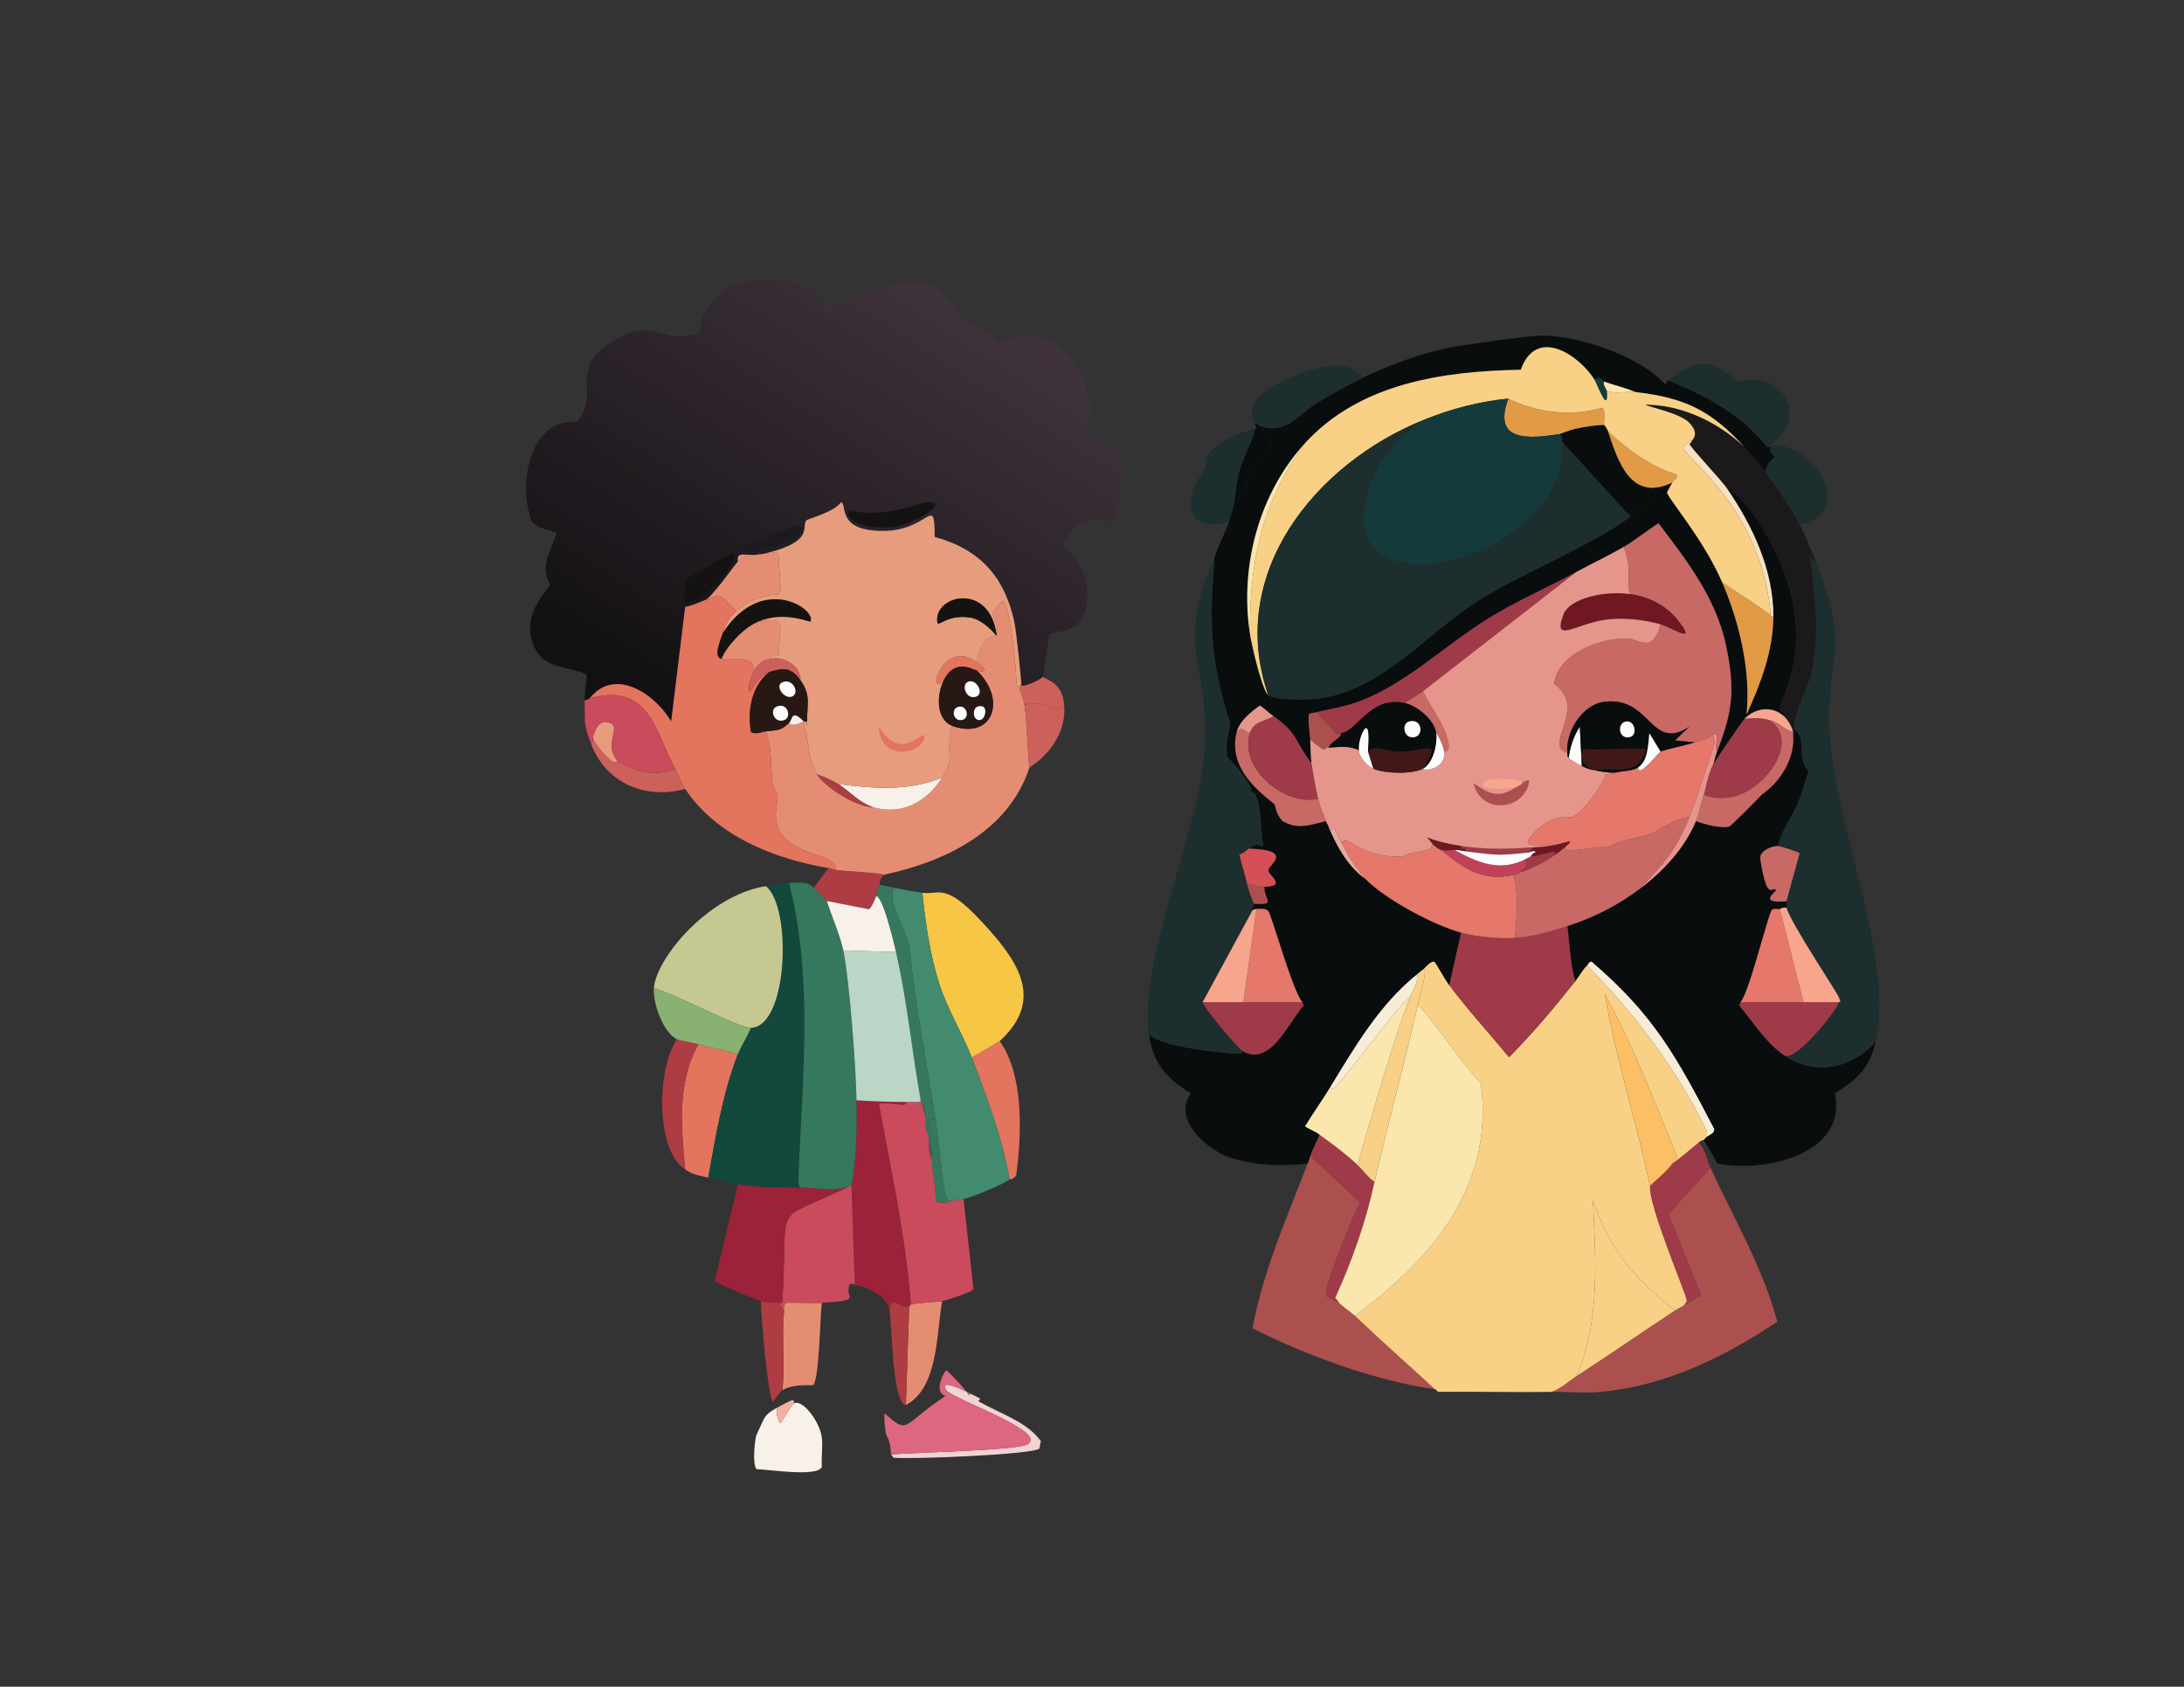 <?xml version="1.0" encoding="UTF-8"?>
<svg id="Layer_1" data-name="Layer 1" xmlns="http://www.w3.org/2000/svg" xmlns:xlink="http://www.w3.org/1999/xlink" viewBox="0 0 1640.27 1266.71">
  <rect x="0" y="0" width="1640.27" height="1266.71" fill="#333333" stroke="none"/>
  <defs>
    <style>
      .son-daughter-cls-1 {
        fill: url(#linear-gradient);
      }

      .son-daughter-cls-1, .son-daughter-cls-2, .son-daughter-cls-3, .son-daughter-cls-4, .son-daughter-cls-5, .son-daughter-cls-6, .son-daughter-cls-7, .son-daughter-cls-8, .son-daughter-cls-9, .son-daughter-cls-10, .son-daughter-cls-11, .son-daughter-cls-12, .son-daughter-cls-13, .son-daughter-cls-14, .son-daughter-cls-15, .son-daughter-cls-16, .son-daughter-cls-17, .son-daughter-cls-18, .son-daughter-cls-19, .son-daughter-cls-20, .son-daughter-cls-21, .son-daughter-cls-22, .son-daughter-cls-23, .son-daughter-cls-24, .son-daughter-cls-25, .son-daughter-cls-26, .son-daughter-cls-27, .son-daughter-cls-28, .son-daughter-cls-29, .son-daughter-cls-30, .son-daughter-cls-31, .son-daughter-cls-32, .son-daughter-cls-33, .son-daughter-cls-34, .son-daughter-cls-35, .son-daughter-cls-36, .son-daughter-cls-37, .son-daughter-cls-38, .son-daughter-cls-39, .son-daughter-cls-40, .son-daughter-cls-41, .son-daughter-cls-42, .son-daughter-cls-43, .son-daughter-cls-44, .son-daughter-cls-45, .son-daughter-cls-46, .son-daughter-cls-47 {
        stroke-width: 0px;
      }

      .son-daughter-cls-2 {
        fill: #f7e1c2;
      }

      .son-daughter-cls-3 {
        fill: #f8a58d;
      }

      .son-daughter-cls-4 {
        fill: #f7f1e9;
      }

      .son-daughter-cls-5 {
        fill: #f6ecd7;
      }

      .son-daughter-cls-6 {
        fill: #f8d186;
      }

      .son-daughter-cls-7 {
        fill: #f7c644;
      }

      .son-daughter-cls-8 {
        fill: #271815;
      }

      .son-daughter-cls-9 {
        fill: #5b5455;
      }

      .son-daughter-cls-10 {
        fill: #89b173;
      }

      .son-daughter-cls-11 {
        fill: #701722;
      }

      .son-daughter-cls-12 {
        fill: #575753;
      }

      .son-daughter-cls-13 {
        fill: #1a1a1f;
      }

      .son-daughter-cls-14 {
        fill: #35785d;
      }

      .son-daughter-cls-15 {
        fill: #1c191a;
      }

      .son-daughter-cls-16 {
        fill: #1d2e2e;
      }

      .son-daughter-cls-17 {
        fill: #090d0e;
      }

      .son-daughter-cls-18 {
        fill: #411817;
      }

      .son-daughter-cls-19 {
        fill: #428b6e;
      }

      .son-daughter-cls-20 {
        fill: #141311;
      }

      .son-daughter-cls-21 {
        fill: #143a3b;
      }

      .son-daughter-cls-22 {
        fill: #13483c;
      }

      .son-daughter-cls-23 {
        fill: #c94b5c;
      }

      .son-daughter-cls-24 {
        fill: #e19a45;
      }

      .son-daughter-cls-25 {
        fill: #cc615b;
      }

      .son-daughter-cls-26 {
        fill: #c86965;
      }

      .son-daughter-cls-27 {
        fill: #c5c991;
      }

      .son-daughter-cls-28 {
        fill: #e3745e;
      }

      .son-daughter-cls-29 {
        fill: #dd6680;
      }

      .son-daughter-cls-30 {
        fill: #d55056;
      }

      .son-daughter-cls-31 {
        fill: #bbd6c6;
      }

      .son-daughter-cls-32 {
        fill: #c2415a;
      }

      .son-daughter-cls-33 {
        fill: #ab504f;
      }

      .son-daughter-cls-34 {
        fill: #ad3d43;
      }

      .son-daughter-cls-35 {
        fill: #9f3a48;
      }

      .son-daughter-cls-36 {
        fill: #9b2239;
      }

      .son-daughter-cls-37 {
        fill: #fdfcfc;
      }

      .son-daughter-cls-38 {
        fill: #e5776b;
      }

      .son-daughter-cls-39 {
        fill: #e5958b;
      }

      .son-daughter-cls-40 {
        fill: #e58d73;
      }

      .son-daughter-cls-41 {
        fill: #f0d3d3;
      }

      .son-daughter-cls-42 {
        fill: #e79d7d;
      }

      .son-daughter-cls-43 {
        fill: #fcbf66;
      }

      .son-daughter-cls-44 {
        fill: #fbfdfe;
      }

      .son-daughter-cls-45 {
        fill: #fbe6ad;
      }

      .son-daughter-cls-46 {
        fill: #f1b2a4;
      }

      .son-daughter-cls-47 {
        fill: #e8a9a0;
      }
    </style>
    <linearGradient id="linear-gradient" x1="717.93" y1="227.73" x2="515.23" y2="543.01" gradientUnits="userSpaceOnUse">
      <stop offset="0" stop-color="#3f323b"/>
      <stop offset="1" stop-color="#121013"/>
    </linearGradient>
  </defs>
  <g>
    <g>
      <g>
        <g>
          <path class="son-daughter-cls-33" d="m1165.33,1045.29c7.12-2.56,12.55-7.83,18.72-11.82,24.88-16.1,49.11-33.05,73.9-49.27,2.23-1.46,4.74-2.57,6.9-3.94,4.17-2.66,8.33-5.25,12.81-7.39l-24.63-61.09,31.53-34.98c17.52,38.23,39.32,74.74,50.25,115.78-39.71,26.71-84.32,48.28-132.53,52.72-12.3,1.13-24.73-.2-36.95,0Z"/>
          <path class="son-daughter-cls-35" d="m1284.56,876.79l-31.53,34.98,24.63,61.09c-4.48,2.14-8.64,4.73-12.81,7.39.29-1.46,2.04-1.66,1.97-3.45-.18-4.53-28.99-71.32-27.59-86.22,5.44-5.43,12.32-10.41,16.75-16.75,6.87-4.78,13.25-10.44,19.71-15.77,5.17,4.98,6.07,12.63,8.87,18.72Z"/>
        </g>
        <g>
          <path class="son-daughter-cls-33" d="m1005.71,978.29c1.82,2.48,8.95,7.11,11.82,9.85,19.69,18.76,40.14,36.72,60.11,55.18-43.83-6.02-97.31-25.56-136.96-45.82,8.01-43.16,25.84-83.01,41.38-123.66.73-1.9,1.26-3.96,1.97-5.91l37.44,34.98c-4.5,8.94-28.38,65.46-25.13,70.45.68,1.04,7.88,3.66,9.36,4.93Z"/>
          <path class="son-daughter-cls-35" d="m1019.5,874.82c4.35,4.08,7.77,9.39,12.81,12.81-6.51,30.04-16.88,59.3-29.56,87.2,1.25.97,2.03,2.19,2.96,3.45-1.48-1.26-8.68-3.89-9.36-4.93-3.25-4.99,20.62-61.51,25.13-70.45l-37.44-34.98c1.97-5.41,4.71-10.45,6.9-15.77,9.84,6.94,19.8,14.43,28.58,22.66Z"/>
        </g>
      </g>
      <g>
        <path class="son-daughter-cls-6" d="m1088.48,739.83c14.04,18.81,30.03,36.01,44.83,54.19,17.88-18.07,34.08-37.26,49.76-57.15,2.96-3.75,5.37-8.61,8.87-11.82,34.45,34.81,64.35,74.02,86.71,117.75,1.84,3.61,4.53,7.79,2.96,11.33-.74.63-1.4,1.51-1.97,1.97-.17.14-1.33-.18-3.94,1.97-6.46,5.32-12.83,10.99-19.71,15.77,1.17-1.68.96-4.18,3.94-4.43-17.13-41.26-32.93-83.55-54.69-122.68,8.24,48.08,23.88,95.71,33.99,143.86-1.4,14.9,27.41,81.69,27.59,86.22.07,1.79-1.68,1.99-1.97,3.45-2.15,1.37-4.67,2.48-6.9,3.94-30.55-24.42-48.74-45.1-61.58-82.77,1.94,44.32,5.75,90.23-12.32,132.04-6.18,4-11.6,9.26-18.72,11.82-28.4.47-56.83-.35-85.23,0-.8-.64-1.34-1.82-2.46-1.97-19.97-18.46-40.42-36.42-60.11-55.18,57.73-42.31,105.05-97.4,94.59-174.9-17.35-18.23-30.27-40.78-47.3-58.63,2.02-9.02,7.94-27.23,3.94-26.6,1.22-.84,5.15-6.3,8.38-5.91,1.02.28,7.31,12.34,11.33,17.74Z"/>
        <path class="son-daughter-cls-45" d="m1017.53,988.14c-2.88-2.74-10.01-7.37-11.82-9.85-.92-1.26-1.71-2.48-2.96-3.45,12.68-27.9,23.05-57.16,29.56-87.2,10.09-44.53,22.53-88.46,32.52-133.02,17.02,17.85,29.95,40.4,47.3,58.63,10.45,77.5-36.87,132.59-94.59,174.9Z"/>
        <path class="son-daughter-cls-6" d="m1257.96,984.2c-24.79,16.22-49.02,33.17-73.9,49.27,18.06-41.81,14.25-87.71,12.32-132.04,12.85,37.67,31.03,58.35,61.58,82.77Z"/>
        <path class="son-daughter-cls-43" d="m1255.99,873.84c-4.43,6.34-11.31,11.32-16.75,16.75-10.12-48.15-25.75-95.78-33.99-143.86,21.76,39.13,37.56,81.42,54.69,122.68-2.99.25-2.77,2.76-3.94,4.43Z"/>
        <path class="son-daughter-cls-6" d="m1068.77,728.01c4-.63-1.92,17.59-3.94,26.6-9.99,44.56-22.43,88.49-32.52,133.02-5.04-3.42-8.46-8.73-12.81-12.81,12.5-42.23,24.22-84.78,39.41-126.12,2.04-5.56,6.83-10.87,4.93-16.75,1.98-1.59,2.48-2.25,4.93-3.94Z"/>
        <path class="son-daughter-cls-5" d="m1281.61,854.13c1.57-3.55-1.11-7.72-2.96-11.33-22.36-43.73-52.26-82.94-86.71-117.75.7-.64,1.57-3.25,3.45-2.96,47.25,40.43,64.09,71.93,92.13,125.63.46,3.65-3.56,4.4-5.91,6.4Z"/>
        <path class="son-daughter-cls-45" d="m1019.5,874.82c-8.78-8.23-18.74-15.72-28.58-22.66-3.85-2.72-10.64-5.4-10.84-6.4,5.96-9.83,12.76-19.26,18.72-29.07.96-.03,1.33,1.46,2.46.99,4.81-2.02,47.36-60.95,57.64-68.97-15.2,41.35-26.91,83.9-39.41,126.12Z"/>
        <path class="son-daughter-cls-5" d="m1058.92,748.7c-10.28,8.03-52.83,66.96-57.64,68.97-1.13.48-1.5-1.02-2.46-.99,18.36-30.21,37.16-62.29,65.03-84.74,1.9,5.88-2.88,11.19-4.93,16.75Z"/>
      </g>
    </g>
    <g>
      <path class="son-daughter-cls-17" d="m1358.46,579.22c-2.86,7.54-4.7,15.65-7.88,23.16-4.91,11.58-15.47,26.92-14.78,33.01-4.88-.32-14.39,3.61-13.79,9.36,5.24,34.06,9.11,20.07,11.82,23.65.65.85-14.48,10.69,7.88,8.38v4.93c-3.17-.55-4.2.89-4.93.99-1.71.23-4.65-.57-5.91.49-2.8,2.37-16.83,61.49-23.65,69.47l-.99,2.46c10.62,12.74,20.34,28.56,34.49,37.94,22.72,15.06,50.34,9.38,67.99-10.84-4.73,20.24-13.43,27.73-30.55,38.92,9.2,46.14-53.17,59.6-88.19,52.72l-10.35-17.74c.57-.46,1.23-1.34,1.97-1.97,2.35-2.01,6.38-2.76,5.91-6.4-28.04-53.7-44.88-85.21-92.13-125.63-1.88-.3-2.75,2.31-3.45,2.96-3.5,3.21-5.91,8.07-8.87,11.82-3.73-12.58-4.14-27.74-5.91-41.38,20.28-6.6,38.27-15.75,55.18-28.58,17.19-13.03,33-30.03,41.38-50.25,6.42,2.35,19.14,5.86,25.13,3.94,1.61-.52,21.32-20.67,24.14-23.65,14.34-9.94,25.42-27.74,23.65-45.33,1.26.18,1.22-2.13.99-3.94,9.74,6.46,1.25,21.44,10.84,31.53Z"/>
      <path class="son-daughter-cls-17" d="m963.34,616.66c11.76,6.65,20.11,2.83,32.52,0,.86,2.29.94,1.87.99,1.97,6.05,14.99,14.91,31.95,28.58,41.38,14.44,15.15,52.05,35.1,71.93,40.4l-8.87,39.41c-4.02-5.39-10.31-17.46-11.33-17.74-3.23-.38-7.16,5.07-8.38,5.91-2.45,1.69-2.95,2.35-4.93,3.94-27.87,22.45-46.67,54.53-65.03,84.74-5.96,9.81-12.77,19.24-18.72,29.07.19,1,6.99,3.69,10.84,6.4-2.19,5.31-4.93,10.36-6.9,15.77-.71,1.95-1.24,4.01-1.97,5.91-17.93,2.32-42.75,1.34-59.61-4.93-17.15-6.37-41.8-28.61-28.08-47.79-18.63-11.31-28.66-22.98-31.53-44.83,6.33,10.34,66.06,15.97,69.47,14.78.76-.26.5-1.29.49-1.97,20.87,12.97,34.84-21.08,46.31-33.99l-.99-2.46c-7.38-8.37-23.17-65.77-25.62-68.48-1.97-2.18-6.22-1.7-8.87-1.48-1.47.13-1.74.31-2.96.99l.99-4.93c17.35.85,8.01-1.94,7.88-12.81,17.6-.25,2.9-8.74,2.96-12.32.07-4.09,20.34-15.26-14.78-16.26,1.45-.81,4.75-2.63,5.91-2.96,1.62-.45,3.15,2.16,4.93.49-1.91-13.07-.62-26.48-5.91-38.92.07.05.34-1.88,1.48-.99,7.32,5.76,13.51,10.73,15.27,20.2,2.81,3.82,3.42,1.19,3.94,1.48Z"/>
      <path class="son-daughter-cls-17" d="m1253.03,285.58c29.16,12.14,54.17,25.33,74.39,50.25.15.18,1.76-.1,2.96,0-3.54,2.6,2.51,6.61,2.46,7.39-.04.68-6.95,4.97-6.9,11.33-4.64-6.22-10.53-12.95-15.77-18.72-24.6-27.12-44.19-37.09-81.78-41.38-7.66-3.21-15.87-5.06-23.65-7.88-.4-.14-4.01-5.29-6.9-.99-12.34-19.64-44.17-40.31-55.67-7.88-58.28,1.03-120.76,9.98-162.09,55.18-34.78,38.03-49.01,92.59-41.38,142.88,1.2,7.91,9.03,42.21,13.79,46.31,4.1,3.53,25.43,3.52,33.01,2.96,49.9-3.7,83.56-47.5,123.17-72.92,34.11-21.88,85.14-41.44,115.78-64.05,2.2-1.62,21.78-16.69,19.71-19.21-32.33-.38-36.76-47.28-40.89-48.77-7.49.56-17.03,4.42-20.2,1.97,7.08-1.49,14.43-2.65,21.68-2.96.08.28,1.96,1.88,2.96,4.93,7.81,23.96,17.66,52.93,48.28,38.43-.63,1.28-3.96,6.97-3.94,7.39.19,3.96,27.46,35.13,41.38,67.5,12.99,30.19,21.66,66.86,18.23,99.52,10.63-23.35,20.13-47.93,20.2-73.9.1-34.52-15.31-67.69-34.49-95.58,9.72,3.59,19.71,18.56,25.62,28.08,49.43,79.69,13.05,129.79,13.79,136.96.24,2.32,5.46,2.6,2.96,5.42-8.98-7.93-21.27-6.29-29.56,1.97-1.48,1.48-22.7,32.62-23.65,34.49,1.09-2.83,1.99-7.41,2.96-9.85,11.87-30.1,13.73-46.63,6.9-79.32-7.49-35.86-29.2-63.64-50.75-92.13-8.05,4.91-18.55,13.36-26.11,17.74-11.47,6.65-23.78,12.42-35.47,18.72-21.68,11.69-44.48,21.56-65.53,34.49-32.42,19.91-63.01,50.17-98.54,63.06-12.72,4.62-24.98,6.03-31.04,7.88-1.08.33-5.45.62-5.91,1.48-.84,6.44.7,12.89.99,19.21.26,5.95.24,11.8.99,17.74-12.97-16.92-9.97-22.54-28.58-35.47-3.52-2.45-9.24-7.92-10.35-7.88-6.64,4.71-15.1,11.5-17.24,19.71-8.12,31.14,25.81,50.9,28.58,54.69.4.55.69,6.93,5.91,12.32-.52-.29-1.13,2.34-3.94-1.48-1.76-9.47-7.95-14.44-15.27-20.2-1.14-.89-1.41,1.04-1.48.99-.85-.63-2.63-.98-2.96-1.48,1.07-4.47-11.79-20.27-17.74-25.62-2.42-12.78,2.12-21.35,1.97-25.62-15.28-48.19-15.68-74.64-11.82-124.65,3.37-9.99,8.78-20.02,10.84-26.6,1.42-4.54,2.59-9.21,3.94-13.79,5.7-3.28,9.96-17.54,13.79-24.14,16.79-28.92,19.41-15.25,5.91-33.99,21.03,5.81,27.48-8.49,42.86-17.74,10.77-6.47,22.67-13.34,33.99-18.72,20.53-9.76,43.21-18.12,65.53-22.66,9.73-1.98,58.22-8.58,66.02-8.87,28.4-1.03,76.11,14.75,95.58,36.46,1.23-.89,1.25-2,2.46-2.96Z"/>
      <path class="son-daughter-cls-15" d="m1310.18,335.84c5.24,5.77,11.13,12.5,15.77,18.72,9.28,12.43,18.41,25.69,25.62,39.41,4.96,9.44,8.89,19.64,12.81,29.56l-4.93-5.42c3.76,28.75,7.62,59.05.99,87.7-2.8,12.1-14.17,31.24-12.81,41.88.23,1.81.27,4.12-.99,3.94-.06-.64.11-1.35,0-1.97-.65-3.6-4.04-9.3-6.9-11.82,2.51-2.82-2.72-3.1-2.96-5.42-.74-7.17,35.64-57.27-13.79-136.96-5.9-9.52-15.9-24.49-25.62-28.08-2.86-5-28.33-31.79-28.58-33.99-.03-.31,1.72-1.14,1.97-2.46.15-.77,6.25-5.17-2.46-13.79-9.25-9.16-48.47-14.79-24.63-12.81,24.22,2.02,49.23,14.79,66.51,31.53Z"/>
      <path class="son-daughter-cls-16" d="m1351.57,393.97c-7.21-13.72-16.34-26.98-25.62-39.41-.05-6.37,6.86-10.65,6.9-11.33.05-.78-6-4.79-2.46-7.39-1.2-.1-2.81.18-2.96,0-20.22-24.92-45.24-38.12-74.39-50.25,20.24-15.92,31.34-17.2,52.72.99,33.29-9.89,53.32,27.77,24.14,47.79,36.6-1.53,62.27,51.78,21.68,59.61Z"/>
      <g>
        <path class="son-daughter-cls-16" d="m943.63,634.4c-1.17.32-4.46,2.15-5.91,2.96-.73.41-2.28,2.81-6.9,4.43,1.74,7.43,4.17,14.75,5.91,22.17,1.2,5.1,3.01,9.92,4.93,14.78l-.99,4.93-37.44,68.97c1.82,5.98,27.56,35.21,29.56,36.46,0,.68.26,1.71-.49,1.97-3.4,1.19-63.14-4.44-69.47-14.78-7.41-56.33,35.69-145.8,41.38-208.89,6.9-6.08,14.09,21.27,19.71,32.02,6.17,11.8,14.37,22.68,19.71,34.98Z"/>
        <path class="son-daughter-cls-16" d="m942.64,595.97c5.3,12.44,4,25.85,5.91,38.92-1.78,1.66-3.31-.94-4.93-.49-5.33-12.3-13.54-23.18-19.71-34.98-5.62-10.75-12.81-38.1-19.71-32.02,5.68-62.98-16.04-69.44-1.97-122.68,2.32-8.76,6.98-17.57,9.85-26.11-3.86,50.01-3.46,76.46,11.82,124.65.15,4.26-4.4,12.84-1.97,25.62,5.94,5.35,18.8,21.15,17.74,25.62.33.5,2.1.85,2.96,1.48Z"/>
      </g>
      <g>
        <path class="son-daughter-cls-16" d="m1374.23,550.64c3.31,67.03,48.86,170.01,34.49,231.56-17.65,20.22-45.27,25.9-67.99,10.84,9.77,2.56,39.54-35.36,40.4-40.4,1.88-.2.6-1.52,0-3.45-1.16-3.73-35.82-55.09-39.41-67.5v-4.93l9.85-35.97c-.27-.79-14.93-5.37-15.77-5.42-.69-6.08,9.87-21.42,14.78-33.01,3.18-7.5,5.02-15.62,7.88-23.16,1.04-2.75,11.46-33.39,13.3-32.52,1.27.6-.87,4.57,2.46,3.94Z"/>
        <path class="son-daughter-cls-16" d="m1364.38,423.53c26.2,66.25,6.92,67.64,9.85,127.11-3.34.63-1.19-3.34-2.46-3.94-1.85-.88-12.26,29.77-13.3,32.52-9.58-10.09-1.1-25.07-10.84-31.53-1.36-10.64,10.01-29.78,12.81-41.88,6.63-28.64,2.77-58.95-.99-87.7l4.93,5.42Z"/>
      </g>
      <g>
        <path class="son-daughter-cls-16" d="m1023.44,283.61c-11.32,5.38-23.23,12.25-33.99,18.72-15.38,9.24-21.83,23.55-42.86,17.74-.21-.06-2.86-1.8-3.94-1.97-.03-1.55-9.13-13.6,9.36-25.62,15.06-9.8,58.42-29.18,71.44-8.87Z"/>
        <g>
          <path class="son-daughter-cls-16" d="m926.88,378.21c-1.35,4.59-2.52,9.26-3.94,13.79-19.18,5.72-32.11-.91-27.59-22.17,2.44-11.48,12.86-16.33,9.85-25.62,8.9-13.6,22.5-17.94,37.44-22.17-.52,5.88-9.42,23.2-11.82,32.02-2.27,8.33-3.3,21.95-3.94,24.14Z"/>
          <path class="son-daughter-cls-17" d="m946.59,320.07c13.5,18.74,10.88,5.07-5.91,33.99-3.83,6.6-8.1,20.86-13.79,24.14.64-2.19,1.67-15.81,3.94-24.14,2.4-8.82,11.3-26.15,11.82-32.02,2.2-.38.05-1.67,0-3.94,1.08.17,3.73,1.91,3.94,1.97Z"/>
        </g>
      </g>
      <path class="son-daughter-cls-35" d="m1177.16,695.49c1.77,13.64,2.18,28.81,5.91,41.38-15.68,19.89-31.89,39.08-49.76,57.15-14.8-18.18-30.8-35.38-44.83-54.19l8.87-39.41c12.26,3.27,27.8,4.68,40.4,3.94,13.27-.77,26.79-4.76,39.41-8.87Z"/>
      <g>
        <path class="son-daughter-cls-35" d="m1354.52,752.64h26.6c-.86,5.04-30.63,42.96-40.4,40.4-14.14-9.37-23.86-25.2-34.49-37.94l.99-2.46h47.3Z"/>
        <path class="son-daughter-cls-38" d="m1336.79,682.68l17.74,69.96h-47.3c6.82-7.98,20.84-67.1,23.65-69.47,1.26-1.07,4.2-.26,5.91-.49Z"/>
        <path class="son-daughter-cls-3" d="m1341.71,681.69c3.59,12.41,38.25,63.77,39.41,67.5.6,1.93,1.88,3.25,0,3.45h-26.6l-17.74-69.96c.73-.1,1.76-1.53,4.93-.99Z"/>
        <path class="son-daughter-cls-26" d="m1335.8,635.38c.83.05,15.5,4.63,15.77,5.42l-9.85,35.97c-22.36,2.31-7.24-7.52-7.88-8.38-2.72-3.58-6.59,10.41-11.82-23.65-.6-5.75,8.91-9.68,13.79-9.36Z"/>
      </g>
      <g>
        <path class="son-daughter-cls-35" d="m933.78,752.64h44.34l.99,2.46c-11.47,12.91-25.45,46.97-46.31,33.99-2-1.24-27.74-30.47-29.56-36.46h30.55Z"/>
        <path class="son-daughter-cls-38" d="m978.12,752.64h-44.34l9.85-69.96c2.65-.23,6.9-.7,8.87,1.48,2.45,2.72,18.24,60.11,25.62,68.48Z"/>
        <path class="son-daughter-cls-3" d="m943.63,682.68l-9.85,69.96h-30.55l37.44-68.97c1.21-.67,1.49-.86,2.96-.99Z"/>
        <g>
          <path class="son-daughter-cls-30" d="m949.54,665.93c-3.46.05-9.13-1.56-12.81-1.97-1.74-7.42-4.17-14.74-5.91-22.17,4.62-1.63,6.17-4.03,6.9-4.43,35.12,1,14.85,12.17,14.78,16.26-.06,3.58,14.64,12.07-2.96,12.32Z"/>
          <path class="son-daughter-cls-33" d="m949.54,665.93c.13,10.87,9.47,13.65-7.88,12.81-1.92-4.86-3.73-9.68-4.93-14.78,3.68.41,9.35,2.02,12.81,1.97Z"/>
        </g>
      </g>
      <path class="son-daughter-cls-17" d="m1224.46,388.06l-51.24-56.17c-.14-1.92-.39-4.53-1.97-5.91.62-.1,8.1-3.16,11.82-3.94,3.17,2.45,12.71-1.41,20.2-1.97,4.13,1.49,8.57,48.4,40.89,48.77,2.07,2.52-17.51,17.59-19.71,19.21Z"/>
      <g>
        <path class="son-daughter-cls-24" d="m1204.75,319.09c-7.25.31-14.6,1.46-21.68,2.96-3.72.78-11.21,3.84-11.82,3.94-22.66,3.62-50.73,6.18-38.43-26.6,21.62,10.61,47.07,13.72,70.45,6.9,2.91.99,1.14,11.64,1.48,12.81Z"/>
        <path class="son-daughter-cls-24" d="m1255.99,362.44c-30.63,14.5-40.47-14.47-48.28-38.43,15.1,13.93,31.9,26.24,51.73,32.52,1.58,1.87-2.29,3.55-3.45,5.91Z"/>
        <g>
          <path class="son-daughter-cls-24" d="m1329.89,461.96c.09.07-.31,1.35,1.97.99-.07,25.97-9.57,50.55-20.2,73.9,3.43-32.67-5.24-69.33-18.23-99.52,12.1,8.22,24.71,15.92,36.46,24.63Z"/>
          <path class="son-daughter-cls-2" d="m1270.77,330.91c-.25,1.32-2,2.16-1.97,2.46.24,2.21,25.71,28.99,28.58,33.99,19.18,27.89,34.58,61.06,34.49,95.58-2.28.36-1.88-.92-1.97-.99-6.38-78.63-63.74-117.58-65.03-124.65-.44-2.42,3.4-6.29,5.91-6.4Z"/>
        </g>
        <g>
          <path class="son-daughter-cls-6" d="m1197.85,285.58c1.68,2.67,10.42,26.67,8.87,7.88,6.92,2.71,14.78.2,21.68.99,37.59,4.29,57.18,14.26,81.78,41.38-17.28-16.74-42.29-29.51-66.51-31.53-23.83-1.98,15.39,3.65,24.63,12.81,8.71,8.63,2.61,13.03,2.46,13.79-2.51.12-6.36,3.99-5.91,6.4,1.3,7.07,58.65,46.02,65.03,124.65-11.75-8.71-24.36-16.42-36.46-24.63-13.92-32.37-41.19-63.54-41.38-67.5-.02-.42,3.31-6.11,3.94-7.39,1.16-2.36,5.03-4.04,3.45-5.91-19.84-6.28-36.63-18.59-51.73-32.52-.99-3.05-2.88-4.65-2.96-4.93-.34-1.17,1.43-11.82-1.48-12.81-23.39,6.82-48.83,3.71-70.45-6.9-21.9,2.1-42.77,7.63-63.06,15.77-81.82,32.82-148.94,115.41-117.26,206.92-4.77-4.1-12.6-38.4-13.79-46.31.05-55.36,8.63-97.67,41.38-142.88,41.33-45.2,103.81-54.15,162.09-55.18,11.5-32.43,43.34-11.76,55.67,7.88Z"/>
          <path class="son-daughter-cls-45" d="m938.7,475.76c-7.62-50.29,6.61-104.85,41.38-142.88-32.75,45.2-41.33,87.52-41.38,142.88Z"/>
        </g>
        <path class="son-daughter-cls-45" d="m1228.4,294.45c-6.9-.79-14.76,1.73-21.68-.99-.03-.36-3.63-5.69-1.97-6.9,7.78,2.82,15.99,4.67,23.65,7.88Z"/>
        <path class="son-daughter-cls-21" d="m1204.75,286.57c-1.66,1.21,1.94,6.54,1.97,6.9,1.55,18.78-7.19-5.21-8.87-7.88,2.89-4.3,6.5.84,6.9.99Z"/>
      </g>
      <g>
        <path class="son-daughter-cls-16" d="m1069.76,315.14c-16.66,10.89-33.63,29.93-40.4,48.77-37.54,104.59,150.26,57.39,143.86-32.02l51.24,56.17c-30.64,22.61-81.67,42.16-115.78,64.05-39.61,25.41-73.27,69.22-123.17,72.92-7.58.56-28.91.57-33.01-2.96-31.68-91.52,35.43-174.11,117.26-206.92Z"/>
        <path class="son-daughter-cls-21" d="m1132.82,299.38c-12.3,32.78,15.76,30.22,38.43,26.6,1.58,1.38,1.83,3.99,1.97,5.91,6.4,89.42-181.4,136.61-143.86,32.02,6.77-18.85,23.74-37.88,40.4-48.77,20.29-8.14,41.16-13.66,63.06-15.77Z"/>
      </g>
      <g>
        <g>
          <path class="son-daughter-cls-26" d="m938.7,550.64c-8.13,26.23,25.69,54.8,51.24,49.27,1.39,5.48,3.91,11.41,5.91,16.75-12.41,2.83-20.75,6.65-32.52,0-5.22-5.39-5.51-11.77-5.91-12.32-2.77-3.79-36.69-23.54-28.58-54.69,5.12-4.06,2.77-2.12,9.85.99Z"/>
          <path class="son-daughter-cls-35" d="m985.02,573.31c.56,4.48,3.85,22.34,4.93,26.6-25.55,5.54-59.37-23.03-51.24-49.27,2.86-9.22,10.9-8.52,17.74-12.81,18.61,12.94,15.61,18.55,28.58,35.47Z"/>
          <path class="son-daughter-cls-39" d="m956.44,537.83c-6.84,4.28-14.88,3.59-17.74,12.81-7.09-3.11-4.74-5.05-9.85-.99,2.14-8.21,10.6-15,17.24-19.71,1.1-.04,6.82,5.43,10.35,7.88Z"/>
        </g>
        <g>
          <path class="son-daughter-cls-26" d="m1322.99,596.95c-2.82,2.98-22.53,23.13-24.14,23.65-5.98,1.92-18.71-1.59-25.13-3.94,2.36-5.69,3.5-13.38,5.91-19.71,17.16,5.73,31.63.55,44.34-11.82,1.13,6.24,14.52-4.54-.99,11.82Z"/>
          <path class="son-daughter-cls-26" d="m1346.64,549.66c.11.62-.06,1.33,0,1.97,1.77,17.59-9.3,35.38-23.65,45.33,15.51-16.36,2.11-5.58.99-11.82,12.03-11.71,22.03-32.47,4.93-44.34,9.1,2.4,9.91,6.67,17.74,8.87Z"/>
          <path class="son-daughter-cls-35" d="m1328.9,540.79c17.11,11.87,7.1,32.63-4.93,44.34-12.71,12.38-27.19,17.56-44.34,11.82.95-2.48,2.56-14.11,6.9-22.66.94-1.87,22.17-33.01,23.65-34.49,8.02-.45,10.58-1.16,18.72.99Z"/>
          <path class="son-daughter-cls-3" d="m1339.74,537.83c2.86,2.53,6.25,8.22,6.9,11.82-7.82-2.2-8.64-6.47-17.74-8.87-8.14-2.14-10.7-1.44-18.72-.99,8.29-8.26,20.58-9.9,29.56-1.97Z"/>
        </g>
        <g>
          <path class="son-daughter-cls-26" d="m1268.8,613.71c-10.32,25.19-18,33.19-36.46,53.21-16.91,12.82-34.9,21.98-55.18,28.58-12.63,4.11-26.15,8.09-39.41,8.87,1.37-15.74,3.03-31.78-.99-47.3,5.41-1.22,4.67-1.89,4.93-1.97,9.15-2.98,17.67-7.24,25.62-12.81,2.09-1.47,6.17-4.42,7.88-5.91-.61,5.79,21.92-1.35,32.02,0,10.59-5.95,23.5-6.67,34.49-10.84,1.4-.53,14.7-10.28,27.1-11.82Z"/>
          <path class="son-daughter-cls-39" d="m1289.49,564.44c-.96,2.45-1.87,7.03-2.96,9.85-4.33,8.55-5.95,20.18-6.9,22.66-2.42,6.33-3.55,14.01-5.91,19.71-8.39,20.23-24.2,37.22-41.38,50.25,18.46-20.01,26.14-28.02,36.46-53.21,3.15-7.68,18.22-52.78,18.72-55.67.43-2.46-.55-4.17-.99-6.4,5.44-2.43,1,8.62,2.96,12.81Z"/>
          <path class="son-daughter-cls-38" d="m1075.67,633.41c4.08,4.45,6.57,4.65,6.9,4.93,16.83,14.16,31.29,23.87,54.19,18.72,4.02,15.51,2.35,31.56.99,47.3-12.6.74-28.14-.67-40.4-3.94-19.88-5.3-57.49-25.25-71.93-40.4-7.35-7.71-12.7-17.47-17.74-26.6,4.32-8.41,11.88,11.17,45.82,9.85,11.01-5.93,22.74-1.91,22.17-9.85Z"/>
          <path class="son-daughter-cls-47" d="m1007.68,633.41c5.04,9.14,10.39,18.89,17.74,26.6-13.67-9.43-22.52-26.4-28.58-41.38l3.45,4.93c.56-6.42,2.45.89,7.39,9.85Z"/>
          <path class="son-daughter-cls-26" d="m1289.49,564.44c-1.95-4.19,2.48-15.24-2.96-12.81-4.19,3.59-8.8,4.38-13.79,5.91l-14.78-1.48c19.31-19.17,10.13-6.95-.49-5.42-18.62,2.69-22.51-27.03-52.22-23.65-16.83,1.91-29.49,22.46-28.08,38.43-19.08-5.5,15.88-33.06-9.85-51.73,2.17-23.2,36.91-35.59,56.66-33.99,6.96.56,17.42,11.36,23.16-10.84,9.49,2.58,29.27,16.76,11.82-4.43-8.36-10.15-21.59-16.42-34.49-18.23-4.1-8.15,2.5-15.86-4.93-35.47,7.56-4.38,18.07-12.83,26.11-17.74,21.54,28.49,43.26,56.27,50.75,92.13,6.83,32.69,4.97,49.22-6.9,79.32Z"/>
          <path class="son-daughter-cls-35" d="m1068.77,519.11l-13.79,8.87c-26.26-5.65-36.03,22.04-48.28,22.66l-2.46.99-15.27-16.75c6.05-1.86,18.32-3.27,31.04-7.88,35.52-12.89,66.11-43.15,98.54-63.06,21.05-12.92,43.85-22.79,65.53-34.49l-115.29,89.67Z"/>
          <path class="son-daughter-cls-33" d="m988.96,534.88l15.27,16.75,2.46-.99c2.5,2.6-7.25,6.24-8.87,10.84-5.06.25.07,5.4-13.79-5.91-.28-6.33-1.83-12.78-.99-19.21.46-.86,4.83-1.15,5.91-1.48Z"/>
          <path class="son-daughter-cls-38" d="m1268.8,613.71c-12.4,1.55-25.7,11.29-27.1,11.82-10.99,4.17-23.9,4.89-34.49,10.84-10.1-1.35-32.63,5.79-32.02,0,9.32-8.17.4-2.58-11.82-.99-10.23-2.14-24.02,3.03-9.85-11.33,13.11-13.29,25.41-9.75,27.1-10.35,6.7-2.38,23.65-23.54,25.13-32.02,2.82-.44,5.07-.67,7.88-1.48,5.27-1.52,11.97-.9,16.75-3.94-.1,8.73,14.67-10.62,16.75-11.82,2.19-1.27,16.48-4.1,25.62-6.9,4.99-1.53,9.61-2.32,13.79-5.91.44,2.24,1.41,3.95.99,6.4-.51,2.89-15.57,47.99-18.72,55.67Z"/>
          <path class="son-daughter-cls-32" d="m1092.42,638.34c17.56,9.58,33.97,16.67,53.21,6.9,2.27,4.07-.82,7.82-3.94,9.85-.25.08.48.75-4.93,1.97-22.91,5.15-37.37-4.56-54.19-18.72,3.28.59,6.61.03,9.85,0Z"/>
          <path class="son-daughter-cls-11" d="m1175.19,636.37c-1.71,1.5-5.79,4.45-7.88,5.91,3.24-5.66-6.72-.11-17.74.99.21-.16.96-2.52,3.94-3.45-2.09-1.44-3.86.28-5.91.49l3.94-3.94c3.94-.3,7.9-.47,11.82-.99,12.22-1.59,21.14-7.18,11.82.99Z"/>
          <path class="son-daughter-cls-35" d="m1167.31,642.28c-7.95,5.57-16.47,9.83-25.62,12.81,3.13-2.03,6.21-5.78,3.94-9.85.8-.41,3.77-1.84,3.94-1.97,11.01-1.09,20.98-6.65,17.74-.99Z"/>
          <path class="son-daughter-cls-11" d="m1224.46,446.2c12.9,1.81,26.13,8.08,34.49,18.23,17.45,21.2-2.34,7.01-11.82,4.43-11.88-3.23-24.68-4.82-36.95-3.94-25.06,1.78-44.85,20.25-35.97-3.45,4.48-11.95,30.2-18.08,50.25-15.27Z"/>
          <path class="son-daughter-cls-26" d="m1084.54,564.44c-.52-3.88-3.31-10.62-5.91-13.79-1.23-9.85-14.22-20.63-23.65-22.66l13.79-8.87c4.26,9.62,13.41,21.52,16.75,31.04,2.06,5.88,4.99,14.8-.99,14.29Z"/>
          <path class="son-daughter-cls-35" d="m1151.54,636.37l-3.94,3.94c-24.94,2.61-24.04,1.7-47.3-.99,2.7-3.76-3.04.04-2.96-3.94,18.62,2.75,35.39,2.41,54.19.99Z"/>
          <g>
            <path class="son-daughter-cls-39" d="m1219.53,410.72c7.42,19.62.83,27.32,4.93,35.47-20.05-2.81-45.77,3.32-50.25,15.27-8.89,23.69,10.91,5.23,35.97,3.45,12.27-.87,25.07.71,36.95,3.94-5.74,22.2-16.19,11.4-23.16,10.84-19.74-1.6-54.49,10.8-56.66,33.99,25.74,18.67-9.22,46.23,9.85,51.73.17,1.98-.33,1.98.99,3.94.43.65,8.22,5.15,9.85,5.91,3.21,1.5,4.2,2,7.88,2.96.31.08.67-.07.99,0,5.52,1.24,11.04,2.35,16.75,1.97-2.81.81-5.07,1.04-7.88,1.48-1.48,8.48-18.43,29.64-25.13,32.02-1.69.6-13.99-2.94-27.1,10.35-14.17,14.36-.38,9.19,9.85,11.33-3.93.51-7.88.69-11.82.99-18.8,1.42-35.58,1.76-54.19-.99-9.2-1.36-17.34-3.2-25.62-6.4,1.62,1.19,2.63,3.01,3.94,4.43.57,7.95-11.17,3.93-22.17,9.85-33.94,1.31-41.5-18.27-45.82-9.85-4.94-8.97-6.83-16.28-7.39-9.85l-3.45-4.93c-.04-.1-.12.32-.99-1.97-2.01-5.34-4.52-11.27-5.91-16.75-1.08-4.26-4.36-22.12-4.93-26.6-.75-5.93-.72-11.79-.99-17.74,13.86,11.31,8.73,6.16,13.79,5.91,7.41-.36,15.53-1.85,22.66,1.97.58,5.38,5.91,11.55,10.84,13.79,8.32,3.78,29.43,4.44,37.44,0,1.35,2.2,17.48-.09,15.77-12.81,5.98.52,3.05-8.41.99-14.29-3.34-9.52-12.49-21.42-16.75-31.04l115.29-89.67c11.69-6.3,24-12.07,35.47-18.72Z"/>
            <path class="son-daughter-cls-33" d="m1138.73,591.04c1.74-1.17,4.17-1.49,4.93-3.94,1.66.4,3.13-2.13,4.93-.49-3.93,22.86-36.9,25.04-41.88,1.48,11.9,8.59,19.19,11.59,32.02,2.96Z"/>
            <path class="son-daughter-cls-3" d="m1143.66,587.1c-.76,2.45-3.18,2.77-4.93,3.94-37.6,6.89-31.48-12.77,4.93-3.94Z"/>
            <path class="son-daughter-cls-11" d="m1097.35,635.38c-.09,3.98,5.65.18,2.96,3.94-3.19-.37-4.17-1.02-7.88-.99-3.24.03-6.57.59-9.85,0-.32-.27-2.82-.48-6.9-4.93-1.31-1.43-2.33-3.24-3.94-4.43,8.28,3.2,16.42,5.05,25.62,6.4Z"/>
          </g>
          <path class="son-daughter-cls-37" d="m1100.3,639.32c23.26,2.69,22.35,3.6,47.3.99,2.05-.21,3.82-1.93,5.91-.49-2.98.93-3.73,3.29-3.94,3.45-.17.13-3.14,1.57-3.94,1.97-19.24,9.77-35.65,2.68-53.21-6.9,3.72-.03,4.69.62,7.88.99Z"/>
        </g>
        <g>
          <path class="son-daughter-cls-18" d="m1196.87,578.23c-.31-.07-.68.08-.99,0-5.75-3.45-10.52-8.52-6.4-15.77,3.82,1.68,46.95-1.86,46.8.49-5.51,20.77-22.72,13.22-39.41,15.27Z"/>
          <path class="son-daughter-cls-37" d="m1188,575.28c-1.64-.76-9.42-5.27-9.85-5.91.97-8.4,3.76-16.66,8.38-23.65l1.48,29.56Z"/>
          <g>
            <path class="son-daughter-cls-17" d="m1272.74,557.54c-9.14,2.8-23.43,5.63-25.62,6.9l-8.38-13.79c-.95,8.12-.92,20.87-8.38,25.62-4.78,3.05-11.48,2.42-16.75,3.94-5.71.38-11.23-.73-16.75-1.97,16.7-2.06,33.91,5.49,39.41-15.27.15-2.36-42.99,1.19-46.8-.49-4.12,7.24.66,12.31,6.4,15.77-3.69-.95-4.67-1.46-7.88-2.96l-1.48-29.56c-4.62,6.98-7.4,15.25-8.38,23.65-1.32-1.96-.81-1.96-.99-3.94-1.41-15.97,11.25-36.51,28.08-38.43,29.71-3.38,33.6,26.34,52.22,23.65,10.62-1.54,19.8-13.75.49,5.42l14.78,1.48Z"/>
            <path class="son-daughter-cls-37" d="m1247.12,564.44c-2.08,1.21-16.85,20.56-16.75,11.82,7.46-4.75,7.42-17.5,8.38-25.62l8.38,13.79Z"/>
            <path class="son-daughter-cls-37" d="m1221.99,541.77c6.02-.18,8.04,10.51,1.97,11.82-8.79,1.91-9.84-11.59-1.97-11.82Z"/>
          </g>
        </g>
        <g>
          <path class="son-daughter-cls-18" d="m1068.77,577.25c-8.01,4.44-29.13,3.78-37.44,0l-3.94-12.81c2.67-5.35,15.81-.02,22.17,0,22.44.08,33.62-10.43,19.21,12.81Z"/>
          <path class="son-daughter-cls-37" d="m1084.54,564.44c1.71,12.71-14.42,15.01-15.77,12.81,7.53-4.18,10.85-18.57,9.85-26.6,2.6,3.18,5.39,9.92,5.91,13.79Z"/>
          <path class="son-daughter-cls-37" d="m1027.39,564.44l3.94,12.81c-4.93-2.24-10.26-8.42-10.84-13.79-1.08-10.02,10.04-32.57,6.9.99Z"/>
          <g>
            <path class="son-daughter-cls-17" d="m1054.97,527.98c9.43,2.03,22.42,12.81,23.65,22.66,1,8.03-2.33,22.43-9.85,26.6,14.4-23.24,3.23-12.73-19.21-12.81-6.36-.02-19.5-5.35-22.17,0,3.14-33.55-7.98-11-6.9-.99-7.14-3.82-15.26-2.33-22.66-1.97,1.61-4.6,11.37-8.24,8.87-10.84,12.26-.62,22.02-28.31,48.28-22.66Z"/>
            <path class="son-daughter-cls-37" d="m1058.42,541.77c10.68-2.74,11.39,13.69.99,11.82-5.3-.95-6.67-10.37-.99-11.82Z"/>
          </g>
        </g>
      </g>
    </g>
  </g>
  <g>
    <g>
      <path class="son-daughter-cls-1" d="m843.65,358.74c.28,11.51-4.86,21.91-7.42,32.78-22.86-1.91-24.16-2.38-38.35,16.08-.04,4.33,17.16,10.99,18.56,35.26,2.14,37.23-25.04,28.9-28.45,34.02-.76,6.28-4.17,30.15-4.95,31.54-.96,1.73-14.39,8.06-16.08,6.19.25-3.6-3.76-40.61-4.95-46.39-7.08-34.49-25.71-55.66-60-64.94-.31-35.56-3.81-.27-47.01-4.95-26.42-2.86-18.55-20.52-23.5-21.03-5.01,7.42-24.84,12.25-25.98,13.61-3.76,4.49,6.59,15.95-30.93,24.74-14.41,3.38-21.35-3.09-20.41,6.19-2.04,1.77-15.11,20.99-23.5,28.45-3.21.89-9.78,4.46-16.08,5.57q-5.26,42.99-10.51,85.97c-12.28-20.97-42.47-41.02-61.23-17.32-1.37.38-1.96,1.75-3.71,1.24-.17-8.25,2.22-17.1,1.24-19.17-13.41-6.61-30.65-4.07-38.35-19.17-13.16-25.82,10.82-44.66,11.13-48.86-8.19-12.66,1.01-25.96,4.95-38.35-7.98-3.32-10.94-1.97-18.56-8.04-10.68-26.77-3.12-77.82,34.02-75.46,14.49-18.51,1.22-29.8,11.75-47.63,4.78-8.08,23.5-19.15,32.78-20.41,20.67-2.8,23.76,9.16,47.01,1.24,3.83-45.85,76.67-55.39,95.25-16.08,5.47,2.24,77.74-54.34,101.44,6.19,11.6,2.67,20.54,9.81,28.45,18.56,44.32-23.79,75.56,26.22,67.42,67.42,15.17,7.28,25.53,14.34,25.98,32.78Z"/>
      <path class="son-daughter-cls-20" d="m694.59,377.29c22.96-1.73-9.78,17.06-23.5,18.56-8.6.93-36.53.2-33.4-12.37,27.58,5.94,54.01-5.97,56.9-6.19Z"/>
      <path class="son-daughter-cls-20" d="m549.85,415.64c8.96-1.96-14.22,35.95-35.87,37.11-.58-.6.34-15.91.62-16.7.69-1.92,32.76-19.87,35.26-20.41Z"/>
      <path class="son-daughter-cls-13" d="m599.34,394.61c18.84,4.29-40.5,27.15-45.15,17.94,5.91-1.65,42.78-18.48,45.15-17.94Z"/>
    </g>
    <g>
      <path class="son-daughter-cls-28" d="m750.87,781.8c18.27,26.21,16.45,69.94,12.37,100.82-2.86,3.8-4.72,2.91-4.95,3.09-5.78-31.82-16.96-61.49-28.45-91.54,4.48-2.71,20.12-11.54,21.03-12.37Z"/>
      <path class="son-daughter-cls-34" d="m627.17,653.15c12.32,1.74,24.86,1.5,37.11,3.71-4.49,3.98-3.55,7-3.71,7.42-2.29,5.98-2.29,8.2-2.47,8.66-.88,2.22-3.66,9.35-5.57,9.9l-31.54-6.19-9.9-9.9q5.57-7.42,11.13-14.84c1.86.31,3.09.97,4.95,1.24Z"/>
      <g>
        <path class="son-daughter-cls-40" d="m707.57,977.24c-4.38,25.39-3.03,65.2-27.21,77.93q1.24-37.11,2.47-74.22l1.24-1.24c5.66-1.4,22.36-2.19,23.5-2.47Z"/>
        <path class="son-daughter-cls-34" d="m682.83,980.96q-1.24,37.11-2.47,74.22c-10.45-.77-10.51-62.38-12.37-71.75,2.13-12.18,5.61-.85,14.84-2.47Z"/>
      </g>
      <g>
        <path class="son-daughter-cls-41" d="m726.13,1045.28c.96,1.23,1.87,3.89,2.47,1.24,2.4,1.32,5.19,2.44,7.42,3.71.71.4-2.01,1.7-.62,2.47,16.95,9.46,36.2,15.29,46.39,29.69-.73,2.06-1.02,5.38-1.24,5.57-5.24,4.36-95.05,8.11-109.48,6.8l-1.86-2.47c16.47-1.44,93.37-3.02,102.05-7.42,17.89-9.08-56.53-34.38-60.61-40.82-5.81-9.15,12.59-.13,15.46,1.24Z"/>
        <path class="son-daughter-cls-29" d="m726.13,1045.28c-2.87-1.37-21.27-10.39-15.46-1.24,4.08,6.44,78.5,31.74,60.61,40.82-8.68,4.41-85.59,5.99-102.05,7.42-.63-11.59-3.56-14.09-3.71-14.84-.94-4.65-1.52-11.18-1.24-16.08,18.78,16.54,12.41,9.22,45.77-12.99-9.63-3.19-.48-19.07.62-19.17,1.11-.11,13.81,13.97,15.46,16.08Z"/>
        <path class="son-daughter-cls-29" d="m728.6,1046.52c-.61,2.65-1.51,0-2.47-1.24.96.46,1.5.7,2.47,1.24Z"/>
      </g>
      <g>
        <g>
          <path class="son-daughter-cls-23" d="m692.73,830.04q1.24,4.33,2.47,8.66c.55,4.45-1.22,9.67,2.47,13.61,0,1.63-.12,3.33,0,4.95.31,4.29-.48,9.75,2.47,13.61.1,1.64-.15,3.32,0,4.95.28,3.03.89,5.79,1.24,8.66.72,5.94,1.57,11.92,1.24,17.94,8.66,2.18,10.58-.57,11.13-.62,2.18-.2,8.49-.92,9.9-1.24l7.42,67.42c-.95,2.62-19.99,8.4-23.5,9.28-1.15.28-17.84,1.08-23.5,2.47-3.93-51.02-14.95-101.14-24.12-150.92,11.36-1.33,21.83,3.23,20.41-1.24,5.88-.02,11.28.7,11.13-1.24.03.19.36-1.15,1.24,3.71Z"/>
          <path class="son-daughter-cls-36" d="m680.36,827.57c1.42,4.47-9.05-.09-20.41,1.24,9.18,49.78,20.19,99.9,24.12,150.92l-1.24,1.24c-9.23,1.63-12.72-9.7-14.84,2.47-1.99-9.99-16.29-16.65-25.98-18.56q-1.24-37.11-2.47-74.22c3.78-21.16,4-42.92,3.71-64.32,12.35.78,24.73,1.27,37.11,1.24Z"/>
        </g>
        <g>
          <path class="son-daughter-cls-23" d="m642.01,964.87c-1.49-.29-2.98-1.09-3.71-.62-4.97,11.4,11.15,11.84-21.03,14.23-8.77.65-17.8-.48-26.6,0-2.95,1.94-1.53,4.79-1.86,7.42.05-2.29-3.72-7.01-3.71-7.42,0-.13,2.41.4,2.47-.62,4.86-79.6-10.05-57.38,50.72-87.21h1.24q1.24,37.11,2.47,74.22Z"/>
          <path class="son-daughter-cls-36" d="m602.43,891.89c12.08.2,24.73,3.13,35.87-1.24-60.76,29.83-45.86,7.61-50.72,87.21-.06,1.02-2.47.49-2.47.62-3.97,0-9.89-.24-13.61-1.24-2.55-.68-34.06-13.66-34.64-15.46l17.32-72.37c16.72,2.6,31.87,2.2,48.24,2.47Z"/>
        </g>
      </g>
      <path class="son-daughter-cls-28" d="m554.18,791.69c-11.46,29.68-16.69,61.64-22.27,92.78-7.57-2.11-9.9-1.43-17.32-6.19-2.97-31.76-6.25-65.06,9.9-94.01,9.78,2.92,20,4.18,29.69,7.42Z"/>
      <path class="son-daughter-cls-34" d="m524.5,784.27c-16.14,28.95-12.86,62.25-9.9,94.01-22.61-14.47-21.26-76.01-6.19-97.72.93.49,12.17,2.54,16.08,3.71Z"/>
      <g>
        <path class="son-daughter-cls-40" d="m617.27,978.48c-1.35,8.51-2.02,59.92-6.8,61.85-6.77-.05-14.01-.31-20.41,2.47-.81.35-1.75.78-2.47,1.24,2.1-16.81-.59-43.51,1.24-58.14.33-2.64-1.09-5.48,1.86-7.42,8.8-.48,17.82.65,26.6,0Z"/>
        <path class="son-daughter-cls-34" d="m585.11,978.48c0,.41,3.76,5.13,3.71,7.42-1.83,14.63.87,41.33-1.24,58.14-.58.37-5.93,6.73-6.8,8.66-3.83-.03-9.61-67.99-9.28-75.46,3.72,1,9.64,1.24,13.61,1.24Z"/>
      </g>
      <g>
        <path class="son-daughter-cls-4" d="m617.27,1079.92c.76,6.63-.55,14.78,0,21.65-2.98,8.09-40.93,1.75-48.86,1.86-3.52-2.39-1.57-20.56-.62-24.74.17-.73,5.69-12.84,6.19-13.61,2.86-4.39,6.67-6.18,11.13-8.66-4.02,1.48,0,12.11.62,12.37,1.25.52,8.15-13.58,10.51-14.84,6.47-3.47,19.63,13.75,21.03,25.98Z"/>
        <path class="son-daughter-cls-46" d="m595.01,1051.47c.07.12,1.69-.41,1.24,2.47-2.36,1.27-9.26,15.37-10.51,14.84-.63-.26-4.64-10.89-.62-12.37,3.13-1.74,6.55-3.63,9.9-4.95Z"/>
      </g>
      <g>
        <path class="son-daughter-cls-7" d="m750.87,781.8c-.91.83-16.55,9.66-21.03,12.37-6.71-17.54-18.83-37.15-24.74-56.28-6.74-21.82-10.05-44.74-12.37-67.42,12.54,1.91,16.62-8.47,44.53,21.65,25.71,27.75,48.64,57.74,13.61,89.68Z"/>
        <g>
          <path class="son-daughter-cls-22" d="m592.53,663.04c18.1,69.8,10.34,143.31,7.42,214.62-.34,8.38-.82,15.76,2.47,14.23-16.37-.28-31.52.13-48.24-2.47-1.13-.18-21-4.59-22.27-4.95,5.57-31.13,10.81-63.09,22.27-92.78,1.93-4.99,7.44-14.24,9.9-19.79,27.98-1.04,30.75-90.94,11.13-106.38,6.09-.95,10.95-2.55,17.32-2.47Z"/>
          <path class="son-daughter-cls-14" d="m611.09,666.75l9.9,9.9c3.51,11.14,10.08,25.97,12.37,37.11,4.54,22.09,9.57,88.27,9.9,112.57.28,21.4.07,43.16-3.71,64.32h-1.24c-11.14,4.37-23.79,1.44-35.87,1.24-3.29,1.54-2.82-5.84-2.47-14.23,2.91-71.31,10.68-144.83-7.42-214.62,6.82.08,13.7-1.72,18.56,3.71Z"/>
        </g>
        <g>
          <path class="son-daughter-cls-27" d="m575.21,665.52c19.61,15.45,16.85,105.34-11.13,106.38-9.18.34-58.87-26.43-72.98-29.69,1.37-22.19,40.81-69.93,84.12-76.7Z"/>
          <path class="son-daughter-cls-10" d="m564.08,771.9c-2.46,5.56-7.97,14.8-9.9,19.79-9.69-3.24-19.9-4.5-29.69-7.42-3.91-1.17-15.15-3.22-16.08-3.71-10.71-5.67-18.02-26.97-17.32-38.35,14.11,3.26,63.81,30.03,72.98,29.69Z"/>
        </g>
        <g>
          <path class="son-daughter-cls-19" d="m692.73,670.46c2.32,22.67,5.63,45.6,12.37,67.42,5.91,19.13,18.03,38.74,24.74,56.28,11.49,30.05,22.68,59.72,28.45,91.54-4.91,3.9-28.21,13.41-34.64,14.84-1.41.31-7.72,1.04-9.9,1.24-2.12.87-3.45-3.2-3.71-4.33-2.02-8.64-4.94-40.21-7.42-56.28-6.72-43.47-15.25-86.7-19.79-130.51-3.24-14.35-17.13-34.68-11.13-43.91,7.04,1.44,13.93,2.63,21.03,3.71Z"/>
          <path class="son-daughter-cls-14" d="m671.7,666.75c-5.99,9.24,7.9,29.56,11.13,43.91,4.55,43.8,13.07,87.03,19.79,130.51-8.5-2.58-4.92,5.83-4.95,11.13-3.69-3.94-1.92-9.16-2.47-13.61-1.41-11.31-2.39-8.17-2.47-8.66-.88-4.87-1.2-3.52-1.24-3.71-6.66-36.92-10.15-74.71-18.56-111.33-2.63-11.47-10.12-41.48-14.84-42.06.18-.46.18-2.68,2.47-8.66,3.67,1.1,7.4,1.71,11.13,2.47Z"/>
          <path class="son-daughter-cls-14" d="m702.63,841.17c2.49,16.07,5.4,47.64,7.42,56.28.26,1.12,1.59,5.2,3.71,4.33-.56.05-2.48,2.8-11.13.62.33-6.02-.52-12-1.24-17.94l-1.24-8.66c-.15-1.63.1-3.31,0-4.95-.24-4.07-.12-10.08-2.47-13.61-.12-1.62,0-3.31,0-4.95.03-5.3-3.55-13.71,4.95-11.13Z"/>
          <path class="son-daughter-cls-9" d="m700.15,870.86c-2.95-3.86-2.16-9.32-2.47-13.61,2.36,3.53,2.23,9.53,2.47,13.61Z"/>
          <path class="son-daughter-cls-9" d="m695.2,838.7q-1.24-4.33-2.47-8.66c.09.49,1.06-2.65,2.47,8.66Z"/>
          <path class="son-daughter-cls-12" d="m701.39,884.47c-.35-2.87-.96-5.62-1.24-8.66l1.24,8.66Z"/>
        </g>
      </g>
      <g>
        <path class="son-daughter-cls-31" d="m672.94,715c8.4,36.62,11.9,74.42,18.56,111.33.15,1.94-5.25,1.22-11.13,1.24-12.38.03-24.76-.46-37.11-1.24-.32-24.3-5.35-90.48-9.9-112.57q19.79.62,39.58,1.24Z"/>
        <path class="son-daughter-cls-4" d="m672.94,715q-19.79-.62-39.58-1.24c-2.29-11.14-8.86-25.97-12.37-37.11l31.54,6.19c1.9-.55,4.69-7.68,5.57-9.9,4.72.58,12.21,30.59,14.84,42.06Z"/>
      </g>
      <g>
        <path class="son-daughter-cls-40" d="m765.71,517.07c.1.64,3.05,7.87,3.71,12.37,2.31,15.7,1.95,31.31,3.71,47.01-15.64,47.72-62.79,70.46-108.86,80.41-12.25-2.21-24.79-1.97-37.11-3.71,3.76-12.11-36.92-10.18-43.3-32.78-3.15-11.15.9-17.06,0-23.5-.1-.7-3.48-6.67-3.71-8.66-1.48-12.87-.18-26.44-4.95-38.97,9.55-.96,11.18-.7,17.32-6.19,4.08,2.94,7.44-.14,11.13-1.24.61-.18,1.67.09,2.47,0,.06,5.17-2.46.7-2.47,4.33,4.34,6.44,1.76,21.75,9.9,35.26,6.09,10.11,30.55,24.99,42.06,24.74,21.08,6.53,40.77-3.96,51.95-22.27,9.04-14.8,4.5-14.2,4.95-30.31,6.35.62-3.83-4.5,3.71-8.04,29.47,9.73,40.16-20.15,17.32-42.06,2.58.34,4.14,2.37,6.19-.62-1.91-2.11-3.88-3.88-6.19-5.57,4.37-22.65,13.33-18.06,14.84-19.79.18-.2-.14-.81,0-1.24,2.49-7.55-3.57-11.85-2.47-16.7.12-.51,6.28-7.97,6.8-8.04,5.67-.82,11.37,56.18,10.51,62.47.27.77,2.44,2.9,2.47,3.09Z"/>
        <g>
          <path class="son-daughter-cls-25" d="m799.11,528.21c2.35,19.78-9.45,37.63-25.98,48.24-1.76-15.7-1.4-31.31-3.71-47.01,18.12-5.45,25.38,10.01,29.69-1.24Z"/>
          <path class="son-daughter-cls-25" d="m799.11,528.21c-4.31,11.24-11.56-4.22-29.69,1.24-.66-4.5-3.62-11.73-3.71-12.37-.46-2.93,1.23-2.34,1.24-2.47,1.69,1.87,15.12-4.46,16.08-6.19,9.69,4.32,14.74,8.53,16.08,19.79Z"/>
        </g>
        <path class="son-daughter-cls-28" d="m552.95,458.93c-6.08,5.56-7.97,10.27-9.9,16.08-2.01,6.06-7.51,18.4-1.24,19.79,8.93,1.98,22.98-4.04,24.74,8.66-.6,1.07-3.65,8.78-3.71,9.28-2.1,17.68,3.18-4.3,14.84-8.04-13.37,10.56-16.48,29.37-13.61,45.15,4.14,2.01,8.17-.32,11.13-.62,4.77,12.52,3.47,26.1,4.95,38.97.23,1.99,3.61,7.96,3.71,8.66.9,6.45-3.15,12.35,0,23.5,6.38,22.6,47.06,20.68,43.3,32.78-1.86-.26-3.08-.92-4.95-1.24-40.4-6.77-83.85-23.81-107.62-59.38-2.91-4.36-4.85-10.17-7.42-14.84-15.05-27.38-18.76-65.82-64.32-53.19,18.76-23.71,48.95-3.65,61.23,17.32q5.26-42.99,10.51-85.97c6.3-1.11,12.87-4.68,16.08-5.57,11.92-3.31,6.87-6.62,22.27,8.66Z"/>
        <path class="son-daughter-cls-40" d="m552.95,458.93c-15.4-15.28-10.35-11.96-22.27-8.66,8.4-7.46,21.46-26.68,23.5-28.45,1.45-1.26,1.61-2.57,3.09-3.71q13.61-1.86,27.21-3.71l1.86,29.07-1.86,3.09c-11.54.07-22.91,4.48-31.54,12.37Z"/>
        <path class="son-daughter-cls-4" d="m707.57,583.87c-11.18,18.31-30.88,28.8-51.95,22.27-10.24-3.17-18.18-12.42-25.98-17.32,26.09,3.38,53.21,5.58,77.93-4.95Z"/>
        <path class="son-daughter-cls-28" d="m733.55,497.28c2.31,1.69,4.28,3.46,6.19,5.57-2.04,2.98-3.61.96-6.19.62-2.7-.36-16.23-9.61-24.74,7.42-13.9,14.32-1.03-32.44,24.74-13.61Z"/>
        <path class="son-daughter-cls-34" d="m629.64,588.82c7.79,4.9,15.74,14.15,25.98,17.32-11.51.25-35.96-14.63-42.06-24.74,5.15,1.89,11.48,4.53,16.08,7.42Z"/>
        <path class="son-daughter-cls-40" d="m578.92,494.81c-.65.45-7.56.11-12.37,8.66-1.76-12.7-15.81-6.68-24.74-8.66,3.98-9.85,16.53-23,25.98-27.21,25.77-6.35,16.49,4.36,17.32,24.12-8.2.39-5.85,2.86-6.19,3.09Z"/>
        <path class="son-daughter-cls-20" d="m567.79,467.59c-9.45,4.22-21.99,17.36-25.98,27.21-6.27-1.39-.78-13.73,1.24-19.79,29.81-45.55,71.34-16.76,65.56-8.04-14.21-4.39-26.9-5.6-40.82.62Z"/>
        <path class="son-daughter-cls-25" d="m578.92,494.81c10.24-2.5,22.77,5.75,22.27,16.08-7.19-10.02-13.08-9.53-23.5-6.19-11.66,3.74-16.94,25.72-14.84,8.04.06-.5,3.11-8.21,3.71-9.28,4.81-8.55,11.72-8.21,12.37-8.66Z"/>
        <g>
          <path class="son-daughter-cls-25" d="m463.88,571.5c16.09,8.5,23.71,11.9,43.3,6.19,2.57,4.67,4.51,10.49,7.42,14.84-29.85,7.95-59.05-3.98-70.51-33.4,1.26-1.31.82-3.21,1.24-4.95,1.78,5.02,10.31,14.75,14.23,17.32,2.84,1.87,3.86-.25,4.33,0Z"/>
          <g>
            <path class="son-daughter-cls-23" d="m507.18,577.69c-19.59,5.71-27.2,2.31-43.3-6.19-11.22-12.09,2.84-25.07-5.57-28.45-8.38-3.38-11.53,5.06-12.99,11.13-.42,1.74.03,3.64-1.24,4.95-6.21-15.94-4.61-17.17-4.95-33.4,1.75.51,2.34-.86,3.71-1.24,45.57-12.63,49.27,25.81,64.32,53.19Z"/>
            <path class="son-daughter-cls-42" d="m463.88,571.5c-.47-.25-1.49,1.87-4.33,0-3.92-2.57-12.44-12.3-14.23-17.32,1.46-6.07,4.61-14.51,12.99-11.13,8.4,3.38-5.66,16.36,5.57,28.45Z"/>
          </g>
        </g>
        <g>
          <path class="son-daughter-cls-42" d="m766.95,514.6c0,.14-1.7-.46-1.24,2.47-.03-.2-2.2-2.32-2.47-3.09.85-6.29-4.84-63.29-10.51-62.47-.52.08-6.69,7.53-6.8,8.04-1.09,4.85,4.96,9.15,2.47,16.7-5.62-37.96-43.67-29.73-44.53-11.75-.49,10.28,4.52-4.08,25.36-.62,6.95,1.15,14.92,8.17,19.17,13.61-1.52,1.73-10.47-2.86-14.84,19.79-25.77-18.84-38.64,27.92-24.74,13.61-5.37,10.74-6.38,30.08,7.42,34.64-7.54,3.55,2.64,8.66-3.71,8.04-.45,16.11,4.09,15.51-4.95,30.31-24.72,10.53-51.85,8.33-77.93,4.95-4.6-2.89-10.93-5.53-16.08-7.42-8.14-13.5-5.56-28.81-9.9-35.26.01-3.63,2.54.84,2.47-4.33-.15-12.16,3.23-19.52-4.95-30.93.5-10.33-12.03-18.58-22.27-16.08.33-.23-2.01-2.7,6.19-3.09-.83-19.76,8.45-30.47-17.32-24.12,13.92-6.21,26.62-5.01,40.82-.62,5.77-8.71-35.76-37.5-65.56,8.04,1.93-5.81,3.82-10.52,9.9-16.08,8.63-7.89,20.01-12.3,31.54-12.37l1.86-3.09-1.86-29.07q-13.61,1.86-27.21,3.71c-1.48,1.14-1.64,2.45-3.09,3.71-.93-9.28,6-2.81,20.41-6.19,37.51-8.79,27.17-20.25,30.93-24.74,1.13-1.36,20.97-6.19,25.98-13.61,4.96.51-2.92,18.17,23.5,21.03,43.19,4.67,46.69-30.61,47.01,4.95,34.28,9.29,52.91,30.46,60,64.94,1.19,5.78,5.2,42.79,4.95,46.39Z"/>
          <path class="son-daughter-cls-20" d="m748.4,476.25c-.14.42.18,1.04,0,1.24-4.25-5.44-12.23-12.45-19.17-13.61-20.84-3.46-25.85,10.9-25.36.62.86-17.98,38.91-26.21,44.53,11.75Z"/>
          <path class="son-daughter-cls-28" d="m659.95,545.53c18.81,30.62,36.22-2.98,34.02,9.28-1.95,10.87-32.78,17.96-34.02-9.28Z"/>
        </g>
        <g>
          <path class="son-daughter-cls-8" d="m601.19,510.89c8.18,11.4,4.8,18.77,4.95,30.93-.8.09-1.87-.18-2.47,0-9.61-9.69-8.12-1.46-11.13,1.24-6.14,5.49-7.77,5.22-17.32,6.19-2.97.3-6.99,2.63-11.13.62-2.87-15.78.24-34.59,13.61-45.15,10.42-3.34,16.31-3.84,23.5,6.19Z"/>
          <path class="son-daughter-cls-4" d="m603.67,541.81c-3.69,1.1-7.05,4.18-11.13,1.24,3.01-2.69,1.52-10.93,11.13-1.24Z"/>
          <path class="son-daughter-cls-44" d="m588.2,512.13c7.92-2.54,12.71,9.23,6.19,11.13-5.69,1.66-13.28-8.86-6.19-11.13Z"/>
          <path class="son-daughter-cls-44" d="m583.25,530.68c8.41-3.5,11.21,7.66,6.19,9.9-7.85,3.49-11.97-7.49-6.19-9.9Z"/>
        </g>
        <g>
          <path class="son-daughter-cls-8" d="m733.55,503.47c22.84,21.91,12.16,51.79-17.32,42.06-13.8-4.56-12.79-23.89-7.42-34.64,8.51-17.03,22.04-7.78,24.74-7.42Z"/>
          <path class="son-daughter-cls-44" d="m726.75,512.13c6.48-3.12,13.01,9.01,6.19,11.13-7.45,2.32-11.05-8.79-6.19-11.13Z"/>
          <path class="son-daughter-cls-44" d="m720.56,530.68c5.74-.7,7.75,8.28,2.47,9.9-7.11,2.18-9.65-9.02-2.47-9.9Z"/>
          <path class="son-daughter-cls-44" d="m734.17,530.68c8.6-2.63,6.18,8.89,2.47,9.9-6.13,1.67-6.74-8.59-2.47-9.9Z"/>
        </g>
      </g>
    </g>
  </g>
</svg>
